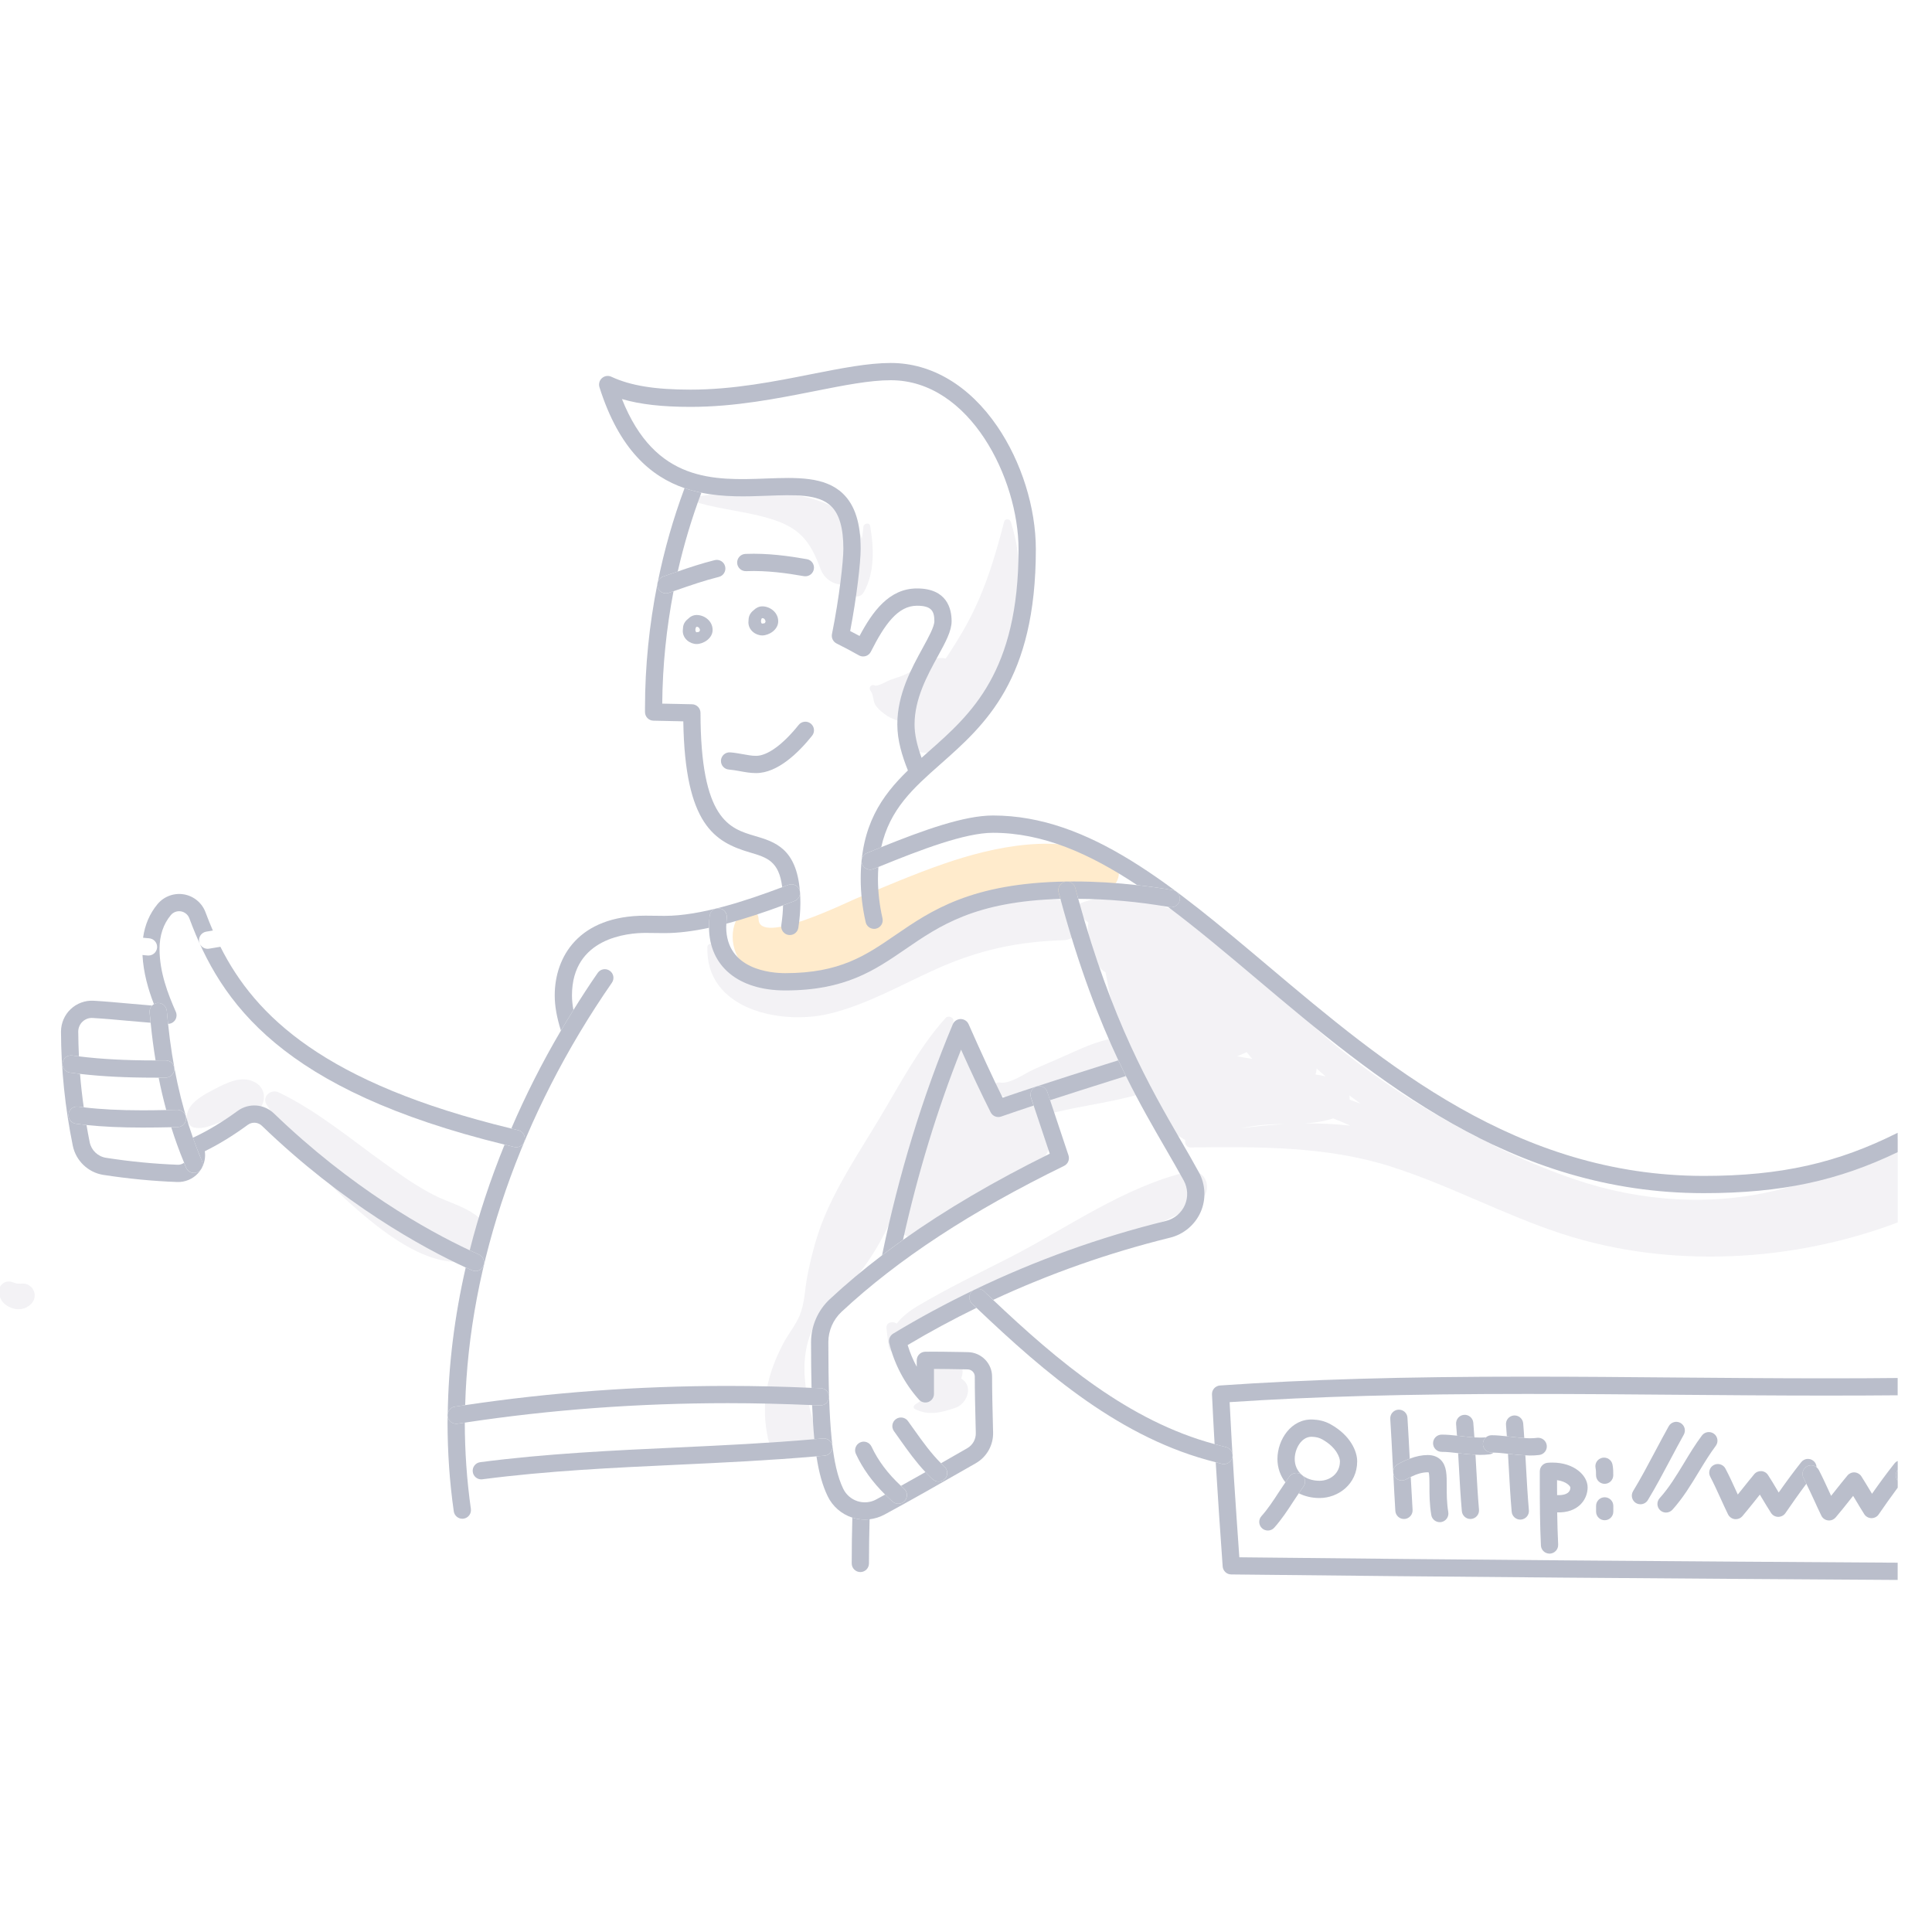 <?xml version="1.0" encoding="UTF-8" standalone="no"?><!DOCTYPE svg PUBLIC "-//W3C//DTD SVG 1.1//EN" "http://www.w3.org/Graphics/SVG/1.1/DTD/svg11.dtd"><svg width="100%" height="100%" viewBox="0 0 40 40" version="1.1" xmlns="http://www.w3.org/2000/svg" xmlns:xlink="http://www.w3.org/1999/xlink" xml:space="preserve" xmlns:serif="http://www.serif.com/" style="fill-rule:evenodd;clip-rule:evenodd;stroke-linejoin:round;stroke-miterlimit:2;"><g id="Web-Hero-Man" serif:id="Web Hero Man" opacity="0.4"><path d="M21.742,18.616c0.389,-0.068 0.788,-0.082 1.168,-0.192c0.288,-0.083 0.354,-0.496 0.085,-0.648c-1.001,-0.563 -2.436,-0.246 -3.458,0.109c-0.614,0.212 -1.212,0.471 -1.812,0.718c-0.214,0.088 -2.008,0.976 -2.019,0.429c-0.005,-0.219 -0.277,-0.274 -0.393,-0.106c-0.266,0.381 -0.15,0.941 0.239,1.196c0.673,0.44 1.613,0.023 2.279,-0.222c0.023,-0.009 0.046,-0.017 0.069,-0.026c0.274,-0.13 0.532,-0.263 0.756,-0.373c0.943,-0.46 2.012,-0.955 3.086,-0.885" style="fill:#ffcc80;fill-rule:nonzero;"/><path d="M16.862,29.52c-0.265,-0.893 -0.395,-1.837 0.366,-2.547c0.535,-0.497 0.922,-1.048 1.218,-1.715c0.054,-0.12 0.108,-0.244 0.161,-0.369c0.007,0.033 0.02,0.062 0.034,0.089c-0.02,0.066 -0.04,0.132 -0.057,0.199c-0.105,0.396 0.468,0.657 0.672,0.284c0.028,-0.052 0.055,-0.105 0.082,-0.159c0.102,-0.018 0.201,-0.071 0.269,-0.168c0.025,-0.034 0.049,-0.069 0.073,-0.103c0.173,0.081 0.387,0.076 0.521,-0.081c0.083,-0.097 0.165,-0.196 0.247,-0.295c0.162,0.072 0.355,0.059 0.488,-0.103c0.037,-0.045 0.071,-0.09 0.105,-0.136c0.15,-0.002 0.305,-0.068 0.405,-0.198c0.299,-0.389 0.593,-0.909 0.1,-1.278c-0.171,-0.128 -0.347,-0.156 -0.556,-0.173c-0.27,-0.022 -0.467,-0.079 -0.674,-0.19c0,-0.08 -0.014,-0.157 -0.05,-0.229c-0.007,-0.093 -0.064,-0.171 -0.139,-0.221c0.012,-0.142 0.021,-0.283 0.027,-0.418c0.011,-0.239 -0.338,-0.272 -0.405,-0.055c-0.063,0.204 -0.121,0.409 -0.178,0.615c-0.002,0.004 -0.005,0.007 -0.007,0.011c-0.025,0.048 -0.048,0.096 -0.072,0.144c0.114,-0.431 0.201,-0.862 0.248,-1.283c0.009,-0.081 -0.109,-0.124 -0.161,-0.066c-0.546,0.604 -0.942,1.363 -1.358,2.059c-0.423,0.71 -0.93,1.453 -1.22,2.23c-0.122,0.325 -0.224,0.728 -0.288,1.069c-0.051,0.266 -0.052,0.548 -0.158,0.805c-0.077,0.188 -0.24,0.39 -0.336,0.573c-0.339,0.648 -0.474,1.247 -0.318,1.974c0.135,0.624 1.146,0.355 0.961,-0.265" style="fill:#e0dfe6;fill-rule:nonzero;"/><path d="M18.94,29.171c0.286,0.148 0.552,0.072 0.839,-0.023c0.222,-0.073 0.378,-0.412 0.155,-0.584c-0.012,-0.009 -0.023,-0.018 -0.035,-0.027c0.087,-0.193 -0.017,-0.429 -0.226,-0.488c-0.265,-0.075 -0.508,0.103 -0.558,0.365c-0.033,0.176 0.035,0.315 0.134,0.439c-0.095,0.092 -0.229,0.178 -0.309,0.233c-0.028,0.02 -0.035,0.067 0,0.085" style="fill:#e0dfe6;fill-rule:nonzero;"/><path d="M19.013,27.032c-0.185,0.11 -0.338,0.226 -0.446,0.372c-0.085,-0.058 -0.227,-0.03 -0.213,0.098c0.014,0.121 0.028,0.242 0.041,0.362c0.021,0.183 0.312,0.265 0.353,0.048c0.102,-0.535 0.963,-0.778 1.391,-0.991c0.528,-0.263 1.053,-0.536 1.59,-0.781c0.995,-0.455 2.222,-0.624 3.113,-1.28c0.29,-0.213 0.129,-0.687 -0.252,-0.599c-1.331,0.312 -2.523,1.185 -3.728,1.796c-0.619,0.314 -1.252,0.62 -1.849,0.975" style="fill:#e0dfe6;fill-rule:nonzero;"/><path d="M27.944,22.768c0,-0.03 -0.002,-0.059 -0.007,-0.089c0.077,0.058 0.154,0.115 0.23,0.17c-0.074,-0.028 -0.148,-0.055 -0.223,-0.081m-0.936,0.491c0.202,-0.012 0.401,-0.04 0.593,-0.104c0.119,0.046 0.237,0.096 0.354,0.15c-0.318,-0.035 -0.633,-0.049 -0.947,-0.046m0.25,-1.138c0.061,0.056 0.123,0.11 0.187,0.164c-0.069,-0.017 -0.138,-0.029 -0.208,-0.038c0.012,-0.04 0.02,-0.082 0.021,-0.126m-1.567,1.239c0.118,-0.024 0.237,-0.045 0.356,-0.059c0.189,-0.023 0.381,-0.026 0.572,-0.029c-0.31,0.016 -0.619,0.047 -0.928,0.088m0.121,-1.576c0.037,0.047 0.075,0.093 0.113,0.138c-0.104,-0.015 -0.208,-0.032 -0.309,-0.053c0.068,-0.031 0.135,-0.059 0.196,-0.085m-2.989,0.425c0.114,-0.044 0.225,-0.091 0.333,-0.145c0.113,-0.057 0.154,-0.155 0.147,-0.253c0.014,0.043 0.027,0.086 0.042,0.128c0.015,0.042 0.03,0.084 0.045,0.126c-0.191,0.034 -0.38,0.083 -0.567,0.144m9.779,2.208c-0.566,-0.193 -1.126,-0.431 -1.673,-0.698c-0.047,-0.093 -0.139,-0.163 -0.279,-0.165c-0.018,-0 -0.036,-0.002 -0.053,-0.003c-0.458,-0.236 -0.905,-0.49 -1.334,-0.757c-0.558,-0.346 -1.096,-0.733 -1.606,-1.145c-0.325,-0.262 -0.635,-0.582 -0.975,-0.843c-0.345,-0.411 -0.77,-0.774 -1.243,-1.057c-0.131,-0.162 -0.268,-0.317 -0.42,-0.455c-0.618,-0.562 -1.916,-0.938 -2.696,-0.571c-0.012,0.005 -0.019,0.014 -0.026,0.022c-0.044,-0.037 -0.1,-0.067 -0.171,-0.081c-0.128,-0.026 -0.257,-0.04 -0.385,-0.048c-1.073,-0.07 -2.142,0.425 -3.085,0.885c-0.225,0.11 -0.482,0.243 -0.757,0.373c-1.114,0.53 -2.513,1.015 -3.144,-0.303c-0.027,-0.055 -0.107,-0.024 -0.109,0.03c-0.047,1.312 1.54,1.629 2.537,1.384c0.772,-0.189 1.476,-0.597 2.196,-0.92c0.883,-0.396 1.676,-0.569 2.638,-0.599c0.257,-0.008 0.41,-0.246 0.401,-0.463c0.038,0.037 0.077,0.069 0.117,0.1c-0.019,0.108 -0.006,0.213 0.018,0.333c0.014,0.069 0.032,0.136 0.053,0.203c0.011,0.033 0.022,0.066 0.035,0.099c0.007,0.017 0.041,0.104 0.038,0.084c0.018,0.135 0.099,0.253 0.209,0.306c0.094,0.52 0.209,1.039 0.367,1.539c-0.064,-0.105 -0.186,-0.179 -0.327,-0.145c-0.362,0.087 -0.705,0.262 -1.045,0.41c-0.159,0.069 -0.319,0.136 -0.477,0.207c-0.185,0.082 -0.497,0.312 -0.705,0.274c-0.1,-0.017 -0.175,0.094 -0.101,0.173c0.263,0.281 0.674,0.09 0.993,-0.003c0.308,-0.09 0.628,-0.17 0.94,-0.271c-0.28,0.105 -0.554,0.227 -0.823,0.344c-0.216,0.094 -0.058,0.421 0.156,0.369c0.587,-0.141 1.197,-0.212 1.775,-0.385c0.133,0.237 0.302,0.432 0.537,0.52c-0.023,0.121 0.019,0.254 0.139,0.314c0.079,0.04 0.15,0.087 0.224,0.131c-0.019,0.065 0.021,0.152 0.104,0.152c1.393,-0.015 2.799,-0.032 4.141,0.392c1.219,0.386 2.349,1.005 3.565,1.4c2.215,0.719 4.76,0.585 6.939,-0.24l-0,-1.724c-0.782,0.414 -1.561,0.817 -2.452,1.044c-1.389,0.353 -2.883,0.25 -4.236,-0.212" style="fill:#e0dfe6;fill-rule:nonzero;"/><path d="M0.08,26.56c-0.06,0.035 -0.11,0.109 -0.104,0.181c0.011,0.142 0.077,0.248 0.207,0.314c0.134,0.069 0.286,0.073 0.413,-0.016c0.103,-0.073 0.154,-0.193 0.103,-0.314c-0.047,-0.111 -0.16,-0.166 -0.276,-0.148c-0.007,-0.002 -0.031,-0.002 -0.035,-0.001c-0.009,-0 -0.028,-0.002 -0.044,-0.001c-0.019,-0.01 -0.046,-0.016 -0.062,-0.021c-0.005,-0.002 -0.011,-0.004 -0.015,-0.006c0.004,0.002 0.011,0.006 0.024,0.012c-0.069,-0.034 -0.143,-0.04 -0.211,-0" style="fill:#e0dfe6;fill-rule:nonzero;"/><path d="M4.028,23.347c0.229,0.041 0.424,-0.089 0.641,-0.148c0.236,-0.065 0.525,-0.03 0.696,-0.227c0.149,-0.17 0.136,-0.435 -0.072,-0.557c-0.279,-0.164 -0.598,0.003 -0.859,0.138c-0.212,0.11 -0.512,0.265 -0.563,0.518c-0.023,0.11 0.031,0.253 0.157,0.276" style="fill:#e0dfe6;fill-rule:nonzero;"/><path d="M7.411,25.057c0.6,0.517 1.51,1.222 2.339,1.043c0.368,-0.079 0.488,-0.589 0.222,-0.84c-0.298,-0.281 -0.653,-0.343 -1.011,-0.529c-0.366,-0.19 -0.705,-0.434 -1.04,-0.675c-0.711,-0.512 -1.356,-1.055 -2.151,-1.44c-0.156,-0.075 -0.354,0.085 -0.251,0.252c0.504,0.823 1.161,1.558 1.892,2.189" style="fill:#e0dfe6;fill-rule:nonzero;"/><path d="M18.025,14.304c0.064,0.083 0.044,0.191 0.093,0.281c0.04,0.073 0.116,0.136 0.181,0.187c0.109,0.086 0.239,0.141 0.375,0.169c-0.002,0.004 -0.004,0.008 -0.005,0.012c-0.114,0.362 0.257,0.718 0.613,0.613c0.824,-0.242 1.365,-1.34 1.607,-2.107c0.262,-0.832 0.311,-1.82 0.038,-2.656c-0.021,-0.065 -0.12,-0.071 -0.138,0c-0.205,0.799 -0.431,1.535 -0.849,2.256c-0.113,0.194 -0.232,0.387 -0.359,0.574c-0.067,-0.014 -0.138,-0.014 -0.21,0.003c-0.241,0.058 -0.396,0.221 -0.615,0.322c-0.103,0.048 -0.212,0.077 -0.319,0.117c-0.079,0.029 -0.264,0.144 -0.325,0.116c-0.077,-0.034 -0.138,0.048 -0.087,0.113" style="fill:#e0dfe6;fill-rule:nonzero;"/><path d="M14.466,10.413c0.479,0.136 0.98,0.178 1.458,0.319c0.626,0.185 0.848,0.462 1.062,1.042c0.101,0.272 0.366,0.372 0.587,0.315c-0.004,0.014 -0.009,0.027 -0.012,0.041c-0.052,0.19 0.22,0.309 0.32,0.135c0.233,-0.408 0.213,-0.925 0.135,-1.374c-0.014,-0.084 -0.136,-0.057 -0.141,0.019c-0.005,0.082 -0.017,0.161 -0.031,0.239c-0.4,-1.139 -2.45,-1.015 -3.378,-0.874c-0.073,0.011 -0.063,0.121 0,0.138" style="fill:#e0dfe6;fill-rule:nonzero;"/><path d="M16.325,19.357c0.009,0.001 0.019,0.002 0.028,0.002c0.086,0 0.162,-0.063 0.176,-0.151c0.028,-0.183 0.042,-0.355 0.042,-0.511c0,-0.074 -0.002,-0.144 -0.007,-0.21c0,0.072 -0.043,0.14 -0.114,0.167c-0.077,0.03 -0.157,0.06 -0.238,0.09c-0.002,0.126 -0.014,0.262 -0.036,0.409c-0.015,0.098 0.052,0.189 0.149,0.204" style="fill:#525d7d;fill-rule:nonzero;"/><path d="M13.729,11.937l0.144,-0.05c0.053,-0.018 0.106,-0.037 0.159,-0.055c0.127,-0.557 0.29,-1.103 0.489,-1.631c-0.117,-0.024 -0.233,-0.055 -0.348,-0.094c-0.234,0.627 -0.42,1.278 -0.554,1.942c0.017,-0.051 0.056,-0.093 0.11,-0.112" style="fill:#525d7d;fill-rule:nonzero;"/><path d="M16.553,18.423c0.003,0.01 0.006,0.02 0.008,0.03c-0.069,-0.889 -0.523,-1.025 -0.927,-1.144c-0.529,-0.156 -1.128,-0.333 -1.131,-2.549c-0,-0.098 -0.078,-0.177 -0.175,-0.179l-0.274,-0.006c-0.114,-0.002 -0.228,-0.005 -0.343,-0.007c0.006,-0.777 0.086,-1.56 0.234,-2.328l-0.099,0.035c-0.02,0.006 -0.039,0.01 -0.058,0.01c-0.075,-0 -0.144,-0.047 -0.169,-0.121c-0.008,-0.022 -0.011,-0.045 -0.01,-0.067c-0.168,0.844 -0.255,1.706 -0.255,2.56l-0,0.086c0,0.097 0.078,0.176 0.174,0.178c0.173,0.004 0.346,0.008 0.519,0.011l0.1,0.003c0.034,2.141 0.648,2.499 1.386,2.716c0.348,0.103 0.596,0.178 0.662,0.717c0.043,-0.016 0.085,-0.032 0.127,-0.048c0.092,-0.035 0.195,0.011 0.231,0.103" style="fill:#525d7d;fill-rule:nonzero;"/><path d="M12.877,8.262c0.379,0.111 0.835,0.162 1.421,0.162c0.922,0 1.796,-0.173 2.568,-0.326c0.611,-0.121 1.139,-0.226 1.577,-0.226c1.639,0 2.645,2.039 2.645,3.501c0,2.542 -0.985,3.412 -1.854,4.18c-0.051,0.046 -0.103,0.091 -0.154,0.137c-0.101,-0.28 -0.145,-0.491 -0.145,-0.693c0,-0.532 0.267,-1.018 0.481,-1.409c0.16,-0.292 0.286,-0.522 0.286,-0.728c0,-0.253 -0.093,-0.677 -0.717,-0.677c-0.578,0 -0.922,0.482 -1.189,0.984c-0.063,-0.034 -0.127,-0.068 -0.194,-0.102c0.135,-0.705 0.217,-1.418 0.217,-1.702c-0,-0.532 -0.12,-0.905 -0.366,-1.142c-0.372,-0.359 -0.962,-0.337 -1.587,-0.314c-1.082,0.04 -2.299,0.086 -2.989,-1.645m3.003,2.002c0.57,-0.021 1.062,-0.04 1.326,0.214c0.172,0.166 0.255,0.456 0.255,0.885c0,0.249 -0.082,1 -0.236,1.765c-0.016,0.079 0.024,0.159 0.096,0.195c0.167,0.083 0.318,0.163 0.461,0.245c0.042,0.024 0.093,0.03 0.14,0.016c0.047,-0.014 0.086,-0.047 0.108,-0.091c0.288,-0.571 0.561,-0.952 0.955,-0.952c0.302,-0 0.36,0.112 0.36,0.319c-0,0.114 -0.118,0.329 -0.242,0.556c-0.234,0.427 -0.525,0.958 -0.525,1.581c0,0.335 0.1,0.655 0.219,0.954c-0.543,0.527 -0.977,1.138 -0.977,2.245c-0,0.294 0.034,0.596 0.103,0.896c0.018,0.083 0.092,0.139 0.174,0.139c0.013,0 0.026,-0.001 0.039,-0.004c0.097,-0.022 0.157,-0.118 0.135,-0.214c-0.062,-0.274 -0.094,-0.549 -0.094,-0.817c0,-0.086 0.004,-0.167 0.009,-0.246c-0.034,0.013 -0.068,0.027 -0.101,0.041c-0.091,0.038 -0.196,-0.006 -0.233,-0.097c-0.038,-0.092 0.006,-0.196 0.097,-0.233c0.099,-0.041 0.198,-0.081 0.296,-0.121c0.175,-0.789 0.669,-1.227 1.226,-1.719c0.925,-0.818 1.975,-1.745 1.975,-4.448c-0,-0.864 -0.299,-1.815 -0.799,-2.546c-0.578,-0.846 -1.361,-1.312 -2.204,-1.312c-0.473,-0 -1.017,0.108 -1.647,0.232c-0.755,0.15 -1.612,0.32 -2.498,0.32c-0.737,-0 -1.243,-0.082 -1.641,-0.267c-0.064,-0.03 -0.14,-0.019 -0.193,0.028c-0.054,0.047 -0.074,0.12 -0.053,0.188c0.406,1.287 1.062,1.85 1.762,2.091c0.115,0.039 0.231,0.07 0.348,0.094c0.469,0.096 0.942,0.079 1.359,0.063" style="fill:#525d7d;fill-rule:nonzero;"/><path d="M16.786,14.981c-0.077,-0.062 -0.19,-0.049 -0.251,0.028c-0.325,0.406 -0.647,0.64 -0.882,0.64c-0.086,-0 -0.179,-0.017 -0.277,-0.035c-0.084,-0.015 -0.171,-0.031 -0.259,-0.037c-0.098,-0.007 -0.184,0.068 -0.19,0.166c-0.007,0.099 0.068,0.184 0.166,0.19c0.068,0.005 0.142,0.018 0.219,0.032c0.109,0.02 0.222,0.041 0.341,0.041c0.448,-0 0.878,-0.421 1.161,-0.774c0.061,-0.077 0.049,-0.189 -0.028,-0.251" style="fill:#525d7d;fill-rule:nonzero;"/><path d="M13.787,12.285c0.02,-0 0.039,-0.004 0.059,-0.01l0.099,-0.035l0.045,-0.015c0.304,-0.106 0.592,-0.206 0.894,-0.281c0.095,-0.024 0.153,-0.121 0.129,-0.217c-0.023,-0.096 -0.12,-0.154 -0.216,-0.13c-0.261,0.065 -0.516,0.149 -0.765,0.235c-0.053,0.018 -0.106,0.037 -0.159,0.055l-0.144,0.05c-0.054,0.019 -0.093,0.061 -0.11,0.112c-0.006,0.015 -0.009,0.032 -0.01,0.048c-0.001,0.022 0.002,0.045 0.009,0.067c0.026,0.074 0.095,0.121 0.169,0.121" style="fill:#525d7d;fill-rule:nonzero;"/><path d="M16.705,11.577c-0.364,-0.064 -0.809,-0.128 -1.272,-0.109c-0.099,0.004 -0.175,0.088 -0.171,0.186c0.004,0.099 0.087,0.175 0.186,0.171c0.431,-0.017 0.85,0.043 1.196,0.104c0.01,0.001 0.02,0.002 0.031,0.002c0.085,0 0.16,-0.061 0.175,-0.148c0.017,-0.097 -0.048,-0.19 -0.145,-0.206" style="fill:#525d7d;fill-rule:nonzero;"/><path d="M14.49,13.055l-0.076,-0.075c0.001,-0.001 0.002,-0.002 0.003,-0.003c0.002,0 0.004,-0 0.007,-0c0.051,-0 0.065,0.047 0.069,0.07c-0.001,0.003 -0.002,0.006 -0.003,0.008m-0.011,0.022c-0.013,0.007 -0.034,0.013 -0.061,0.013l-0.001,-0c-0.006,-0.004 -0.02,-0.023 -0.02,-0.048c-0,-0.029 0.01,-0.05 0.017,-0.061l0.075,0.075c-0.003,0.009 -0.006,0.016 -0.01,0.021m-0.054,-0.344c-0.066,-0 -0.126,0.026 -0.179,0.079c0,0 -0.001,0 -0.001,0.001c-0.028,0.023 -0.104,0.084 -0.105,0.2c-0.002,0.017 -0.004,0.033 -0.004,0.049c0,0.163 0.149,0.272 0.288,0.272c0.135,0 0.33,-0.114 0.33,-0.292c-0,-0.185 -0.17,-0.309 -0.329,-0.309" style="fill:#525d7d;fill-rule:nonzero;"/><path d="M15.775,12.911c-0.006,-0.003 -0.02,-0.022 -0.02,-0.048c-0,-0.029 0.01,-0.05 0.017,-0.061l0.075,0.076c-0.003,0.008 -0.006,0.015 -0.01,0.021c-0.013,0.006 -0.034,0.012 -0.061,0.012l-0.001,0Zm-0,-0.112c0.002,-0 0.004,-0.001 0.007,-0.001c0.051,0 0.065,0.048 0.069,0.07c-0.001,0.003 -0.002,0.006 -0.003,0.009l-0.076,-0.075c0.001,-0.001 0.002,-0.002 0.003,-0.003m0.337,0.064c-0,-0.185 -0.17,-0.309 -0.329,-0.309c-0.065,0 -0.126,0.027 -0.179,0.079c0,0.001 -0.001,0.001 -0.001,0.001c-0.028,0.023 -0.104,0.085 -0.105,0.202c-0.002,0.016 -0.003,0.032 -0.003,0.048c-0,0.162 0.148,0.272 0.287,0.272c0.135,-0 0.33,-0.114 0.33,-0.293" style="fill:#525d7d;fill-rule:nonzero;"/><path d="M11.842,20.61c0,-1.201 1.165,-1.295 1.521,-1.295c0.065,0 0.13,0.001 0.195,0.002c0.067,0.001 0.135,0.002 0.203,0.002c0.289,0 0.601,-0.042 0.919,-0.11c-0,-0.006 -0.001,-0.013 -0.001,-0.02c-0,-0.073 0.004,-0.15 0.014,-0.227c0.011,-0.098 0.101,-0.168 0.198,-0.156c0.098,0.011 0.168,0.1 0.156,0.198c-0.005,0.041 -0.005,0.08 -0.007,0.119c0.403,-0.106 0.805,-0.243 1.172,-0.379c0.081,-0.03 0.161,-0.061 0.238,-0.09c0.071,-0.027 0.115,-0.095 0.115,-0.167c-0,-0.011 -0.001,-0.022 -0.004,-0.034c-0.002,-0.01 -0.004,-0.02 -0.008,-0.03c-0.035,-0.092 -0.139,-0.138 -0.231,-0.103c-0.041,0.016 -0.084,0.032 -0.126,0.048c-0.759,0.286 -1.691,0.594 -2.435,0.594c-0.067,-0 -0.133,-0.001 -0.198,-0.002c-0.067,-0.001 -0.134,-0.002 -0.2,-0.002c-1.384,-0 -1.878,0.853 -1.878,1.652c0,0.221 0.043,0.455 0.128,0.728c0.084,-0.143 0.171,-0.285 0.259,-0.426c-0.019,-0.106 -0.03,-0.206 -0.03,-0.302" style="fill:#525d7d;fill-rule:nonzero;"/><path d="M26.259,20.003c-1.985,-1.673 -3.699,-3.119 -5.701,-3.119c-0.595,0 -1.425,0.298 -2.314,0.656c-0.098,0.04 -0.196,0.08 -0.295,0.121c-0.091,0.037 -0.135,0.141 -0.098,0.233c0.038,0.091 0.142,0.135 0.233,0.097c0.034,-0.014 0.068,-0.028 0.102,-0.041c0.893,-0.365 1.798,-0.708 2.372,-0.708c1.031,-0 2.001,0.428 2.987,1.084c0.246,0.027 0.492,0.06 0.736,0.103c0.097,0.017 0.162,0.11 0.144,0.207c-0.017,0.097 -0.109,0.162 -0.207,0.145c-0.013,-0.002 -0.026,-0.004 -0.038,-0.006c0.598,0.448 1.209,0.962 1.848,1.501c2.461,2.075 5.25,4.427 9.248,4.427c1.612,-0 2.793,-0.262 4.013,-0.849l0,-0.401c-1.233,0.619 -2.403,0.893 -4.013,0.893c-3.867,-0 -6.603,-2.307 -9.017,-4.343" style="fill:#525d7d;fill-rule:nonzero;"/><path d="M9.418,29.123c0.07,-0.011 0.142,-0.02 0.213,-0.031c0.08,-2.932 1.15,-6.023 3.038,-8.746c0.056,-0.081 0.036,-0.192 -0.045,-0.248c-0.082,-0.057 -0.193,-0.037 -0.249,0.045c-0.176,0.253 -0.342,0.51 -0.503,0.769c-0.088,0.141 -0.175,0.283 -0.259,0.426c-0.389,0.661 -0.731,1.339 -1.027,2.027c0.048,0.011 0.093,0.023 0.142,0.034c0.096,0.023 0.155,0.119 0.132,0.215c-0.022,0.096 -0.118,0.156 -0.214,0.133c-0.068,-0.016 -0.133,-0.033 -0.199,-0.049c-0.294,0.723 -0.537,1.454 -0.722,2.188c0.067,0.032 0.132,0.062 0.191,0.088c0.09,0.041 0.131,0.146 0.09,0.236c-0.029,0.067 -0.094,0.106 -0.163,0.106c-0.024,0 -0.049,-0.005 -0.072,-0.016c-0.041,-0.018 -0.085,-0.038 -0.129,-0.058c-0.233,1.016 -0.359,2.032 -0.372,3.03c0.011,-0.074 0.069,-0.136 0.148,-0.149" style="fill:#525d7d;fill-rule:nonzero;"/><path d="M9.445,29.478c-0.086,0 -0.162,-0.063 -0.176,-0.151c-0,-0.001 -0,-0.003 -0,-0.005c-0.001,0.042 -0.003,0.084 -0.003,0.126c-0,0.62 0.043,1.24 0.129,1.843c0.013,0.089 0.09,0.153 0.177,0.153c0.009,-0 0.017,-0.001 0.026,-0.002c0.097,-0.014 0.165,-0.104 0.151,-0.202c-0.083,-0.584 -0.125,-1.185 -0.126,-1.786c-0.05,0.008 -0.1,0.014 -0.15,0.022c-0.009,0.002 -0.019,0.002 -0.028,0.002" style="fill:#525d7d;fill-rule:nonzero;"/><path d="M16.257,20.506c1.243,-0 1.848,-0.415 2.488,-0.854c0.711,-0.488 1.445,-0.991 3.209,-1.041c-0.012,-0.045 -0.024,-0.09 -0.037,-0.136c-0.025,-0.095 0.032,-0.193 0.127,-0.218c0.012,-0.003 0.024,-0.005 0.036,-0.006c-1.968,0.03 -2.801,0.601 -3.538,1.106c-0.618,0.425 -1.153,0.791 -2.285,0.791c-0.286,0 -1.222,-0.069 -1.222,-0.959c0,-0.021 0.003,-0.044 0.004,-0.065c0.002,-0.04 0.003,-0.079 0.007,-0.12c0.012,-0.098 -0.058,-0.187 -0.156,-0.198c-0.097,-0.012 -0.187,0.058 -0.198,0.156c-0.01,0.077 -0.014,0.154 -0.014,0.227c-0,0.007 0.001,0.014 0.001,0.021c0.01,0.799 0.612,1.296 1.578,1.296" style="fill:#525d7d;fill-rule:nonzero;"/><path d="M22.082,18.251c0.083,-0.004 0.159,0.05 0.181,0.133c0.021,0.076 0.041,0.151 0.061,0.225c0.62,0.004 1.243,0.06 1.857,0.166c0.012,0.002 0.025,0.004 0.038,0.006c0.098,0.017 0.19,-0.048 0.207,-0.145c0.018,-0.097 -0.047,-0.19 -0.144,-0.207c-0.244,-0.043 -0.49,-0.076 -0.736,-0.103c-0.433,-0.049 -0.869,-0.076 -1.302,-0.076c-0.055,-0 -0.109,0 -0.162,0.001" style="fill:#525d7d;fill-rule:nonzero;"/><path d="M4.087,24.269c-0.023,0.01 -0.047,0.015 -0.071,0.015c-0.069,-0 -0.135,-0.04 -0.164,-0.108c-0.014,-0.034 -0.027,-0.069 -0.041,-0.103c-0.037,0.028 -0.083,0.044 -0.13,0.042c-0.486,-0.018 -0.986,-0.066 -1.486,-0.144c-0.168,-0.026 -0.304,-0.155 -0.338,-0.322c-0.024,-0.119 -0.046,-0.238 -0.066,-0.357c-0.075,-0.008 -0.148,-0.017 -0.219,-0.026c-0.098,-0.014 -0.166,-0.104 -0.153,-0.201c0.013,-0.098 0.103,-0.167 0.201,-0.153c0.038,0.005 0.076,0.009 0.114,0.014c-0.033,-0.231 -0.059,-0.462 -0.077,-0.692c-0.071,-0.009 -0.141,-0.018 -0.21,-0.027c-0.098,-0.014 -0.166,-0.104 -0.152,-0.202c0.013,-0.098 0.103,-0.166 0.201,-0.152c0.046,0.006 0.092,0.012 0.138,0.018c-0.008,-0.172 -0.013,-0.343 -0.014,-0.513c0,-0.077 0.032,-0.152 0.088,-0.205c0.057,-0.054 0.131,-0.082 0.21,-0.077c0.244,0.014 0.493,0.037 0.734,0.059c0.153,0.014 0.309,0.028 0.466,0.04c-0.007,-0.072 -0.015,-0.143 -0.021,-0.216c-0.005,-0.054 0.016,-0.104 0.051,-0.14c-0.155,-0.012 -0.311,-0.026 -0.463,-0.04c-0.244,-0.022 -0.496,-0.045 -0.746,-0.06c-0.177,-0.01 -0.349,0.054 -0.476,0.174c-0.128,0.121 -0.2,0.291 -0.2,0.466c0.002,0.781 0.084,1.576 0.244,2.361c0.064,0.313 0.318,0.556 0.634,0.605c0.513,0.079 1.027,0.129 1.527,0.147c0.164,0.006 0.324,-0.061 0.434,-0.183c0.024,-0.026 0.044,-0.054 0.062,-0.084c-0.019,0.028 -0.044,0.05 -0.077,0.064" style="fill:#525d7d;fill-rule:nonzero;"/><path d="M3.454,20.93c0.007,0.09 0.017,0.179 0.026,0.268c0.057,-0 0.111,-0.029 0.144,-0.076c0.035,-0.052 0.041,-0.117 0.016,-0.174c-0.166,-0.375 -0.337,-0.822 -0.337,-1.301c0,-0.28 0.079,-0.515 0.234,-0.701c0.051,-0.061 0.131,-0.091 0.211,-0.077c0.078,0.014 0.144,0.069 0.172,0.143c0.655,1.768 1.905,3.555 6.527,4.686c0.066,0.016 0.131,0.033 0.199,0.049c0.096,0.023 0.192,-0.037 0.215,-0.133c0.022,-0.096 -0.037,-0.192 -0.133,-0.215c-0.048,-0.011 -0.094,-0.023 -0.142,-0.034c-3.866,-0.937 -5.301,-2.325 -6.023,-3.763c-0.08,0.013 -0.158,0.026 -0.233,0.039c-0.01,0.002 -0.021,0.003 -0.031,0.003c-0.085,0 -0.16,-0.061 -0.176,-0.148c-0.017,-0.097 0.049,-0.19 0.146,-0.207c0.044,-0.007 0.091,-0.015 0.138,-0.023c-0.055,-0.126 -0.105,-0.252 -0.152,-0.378c-0.072,-0.194 -0.243,-0.336 -0.447,-0.371c-0.204,-0.035 -0.413,0.042 -0.545,0.2c-0.164,0.196 -0.264,0.431 -0.301,0.698c0.041,0.004 0.081,0.009 0.122,0.011c0.098,0.006 0.174,0.09 0.169,0.188c-0.006,0.096 -0.085,0.169 -0.179,0.169c-0.003,0 -0.006,0 -0.01,0c-0.038,-0.002 -0.076,-0.007 -0.114,-0.011c0.019,0.369 0.118,0.711 0.237,1.018c0.022,-0.013 0.047,-0.022 0.074,-0.024c0.098,-0.007 0.185,0.065 0.193,0.164" style="fill:#525d7d;fill-rule:nonzero;"/><path d="M9.843,26.316c0.068,-0 0.133,-0.039 0.163,-0.106c0.04,-0.09 -0,-0.196 -0.09,-0.236c-0.06,-0.027 -0.124,-0.056 -0.192,-0.088c-0.891,-0.418 -2.45,-1.288 -4.054,-2.835c-0.205,-0.197 -0.52,-0.219 -0.75,-0.051c-0.322,0.235 -0.625,0.416 -0.926,0.556c0.059,0.163 0.12,0.323 0.186,0.478c0.024,0.055 0.018,0.116 -0.011,0.163c0.064,-0.107 0.09,-0.234 0.072,-0.36l-0.001,-0.002c0.291,-0.143 0.584,-0.322 0.891,-0.547c0.089,-0.065 0.212,-0.056 0.291,0.02c1.682,1.622 3.319,2.518 4.219,2.934c0.044,0.02 0.089,0.04 0.129,0.058c0.024,0.011 0.049,0.016 0.073,0.016" style="fill:#525d7d;fill-rule:nonzero;"/><path d="M4.181,24.034c-0.067,-0.154 -0.128,-0.315 -0.186,-0.478c-0.254,-0.712 -0.427,-1.502 -0.515,-2.358c-0.009,-0.089 -0.019,-0.178 -0.026,-0.268c-0.008,-0.099 -0.095,-0.172 -0.193,-0.164c-0.027,0.002 -0.052,0.011 -0.074,0.024c-0.014,0.008 -0.027,0.018 -0.038,0.029c-0.035,0.036 -0.056,0.086 -0.051,0.14c0.006,0.073 0.014,0.144 0.021,0.216c0.026,0.266 0.06,0.526 0.102,0.78c0.069,-0 0.139,-0.001 0.208,-0.001c0.101,-0 0.18,0.078 0.18,0.177c0.001,0.099 -0.078,0.179 -0.177,0.18c-0.049,0.001 -0.098,0.001 -0.147,0.001c0.045,0.229 0.098,0.452 0.157,0.67c0.076,-0.001 0.152,-0.002 0.229,-0.004c0.093,-0.002 0.18,0.076 0.182,0.175c0.002,0.098 -0.076,0.18 -0.175,0.182c-0.044,0.001 -0.088,0.002 -0.133,0.003c0.08,0.253 0.168,0.499 0.267,0.735c0.014,0.034 0.027,0.069 0.041,0.103c0.029,0.067 0.095,0.108 0.164,0.108c0.024,-0 0.048,-0.005 0.071,-0.015c0.032,-0.014 0.058,-0.036 0.077,-0.064c0.001,-0.002 0.003,-0.005 0.005,-0.008c0.029,-0.047 0.035,-0.108 0.011,-0.163" style="fill:#525d7d;fill-rule:nonzero;"/><path d="M1.734,22.926c-0.038,-0.005 -0.076,-0.009 -0.114,-0.014c-0.098,-0.014 -0.187,0.055 -0.201,0.153c-0.013,0.097 0.056,0.187 0.153,0.201c0.071,0.009 0.145,0.018 0.219,0.026c0.341,0.036 0.717,0.053 1.167,0.053c0.195,-0 0.391,-0.003 0.587,-0.007c0.044,-0.001 0.088,-0.002 0.133,-0.003c0.098,-0.002 0.177,-0.084 0.174,-0.182c-0.002,-0.099 -0.089,-0.177 -0.182,-0.175c-0.076,0.002 -0.153,0.003 -0.229,0.004c-0.161,0.003 -0.322,0.006 -0.483,0.006c-0.479,-0 -0.872,-0.02 -1.224,-0.062" style="fill:#525d7d;fill-rule:nonzero;"/><path d="M1.634,21.871c-0.046,-0.006 -0.092,-0.012 -0.138,-0.018c-0.098,-0.014 -0.188,0.054 -0.201,0.152c-0.014,0.098 0.054,0.188 0.152,0.202c0.069,0.009 0.139,0.018 0.21,0.027c0.457,0.053 0.957,0.078 1.553,0.078c0.024,0 0.049,-0 0.074,-0c0.049,-0 0.098,-0 0.147,-0.001c0.099,-0.001 0.178,-0.081 0.177,-0.18c-0,-0.099 -0.079,-0.177 -0.18,-0.177c-0.069,0 -0.139,0.001 -0.209,0.001l-0.009,-0c-0.61,-0 -1.115,-0.027 -1.576,-0.084" style="fill:#525d7d;fill-rule:nonzero;"/><path d="M23.31,22.278c-0.052,-0.105 -0.104,-0.214 -0.157,-0.325l-0.284,0.089c-0.462,0.146 -0.935,0.296 -1.407,0.451c0.093,-0.028 0.19,0.022 0.221,0.114l0.057,0.171c0.415,-0.135 0.83,-0.266 1.237,-0.395l0.333,-0.105Z" style="fill:#525d7d;fill-rule:nonzero;"/><path d="M20.054,21.205c-0.029,-0.066 -0.092,-0.105 -0.165,-0.107c-0.072,0.001 -0.136,0.044 -0.163,0.11c-0.626,1.496 -1.118,3.105 -1.464,4.781c0.141,-0.107 0.285,-0.214 0.434,-0.319c0.304,-1.371 0.706,-2.692 1.202,-3.938c0.223,0.497 0.421,0.916 0.612,1.296c0.04,0.081 0.134,0.118 0.218,0.089c0.223,-0.078 0.447,-0.153 0.672,-0.228l-0.056,-0.169c-0.031,-0.092 0.018,-0.191 0.108,-0.224c-0.231,0.076 -0.463,0.153 -0.693,0.232c-0.214,-0.434 -0.44,-0.923 -0.705,-1.523" style="fill:#525d7d;fill-rule:nonzero;"/><path d="M17.647,31.421c-0.009,0.312 -0.013,0.631 -0.013,0.948c0,0.099 0.08,0.179 0.179,0.179c0.098,-0 0.178,-0.08 0.178,-0.179c0,-0.306 0.005,-0.613 0.013,-0.914c-0.033,0.004 -0.067,0.006 -0.1,0.006c-0.087,0 -0.173,-0.014 -0.257,-0.04" style="fill:#525d7d;fill-rule:nonzero;"/><path d="M20.119,26.739c0.013,-0.014 0.029,-0.022 0.045,-0.031c-0.573,0.276 -1.132,0.576 -1.673,0.904c-0.066,0.041 -0.099,0.12 -0.081,0.195c0.105,0.432 0.318,0.837 0.615,1.17c0.049,0.056 0.128,0.075 0.197,0.049c0.069,-0.027 0.115,-0.093 0.115,-0.167l-0,-0.517c0.189,0 0.376,0.004 0.565,0.007l0.134,0.003c0.081,0.002 0.146,0.068 0.146,0.149c0,0.321 0.008,0.646 0.016,0.961l0.005,0.205c0.004,0.131 -0.065,0.253 -0.179,0.318l-0.21,0.12c-0.109,0.063 -0.22,0.126 -0.331,0.19c0.023,0.022 0.045,0.047 0.069,0.069c0.074,0.066 0.08,0.179 0.014,0.252c-0.036,0.039 -0.084,0.059 -0.133,0.059c-0.043,0 -0.085,-0.015 -0.12,-0.045c-0.053,-0.048 -0.103,-0.1 -0.152,-0.152c-0.169,0.095 -0.337,0.19 -0.507,0.285c0.021,0.019 0.041,0.039 0.063,0.058c0.074,0.065 0.081,0.178 0.016,0.252c-0.036,0.04 -0.085,0.06 -0.134,0.06c-0.042,0 -0.085,-0.014 -0.118,-0.044c-0.054,-0.048 -0.105,-0.096 -0.155,-0.146c-0.061,0.034 -0.122,0.068 -0.184,0.101c-0.119,0.065 -0.261,0.078 -0.39,0.036c-0.129,-0.042 -0.237,-0.137 -0.295,-0.259c-0.227,-0.475 -0.307,-1.269 -0.307,-3.034c-0,-0.236 0.099,-0.464 0.272,-0.626c1.17,-1.091 2.678,-2.08 4.609,-3.023c0.08,-0.039 0.119,-0.132 0.091,-0.217l-0.381,-1.143l-0.057,-0.171c-0.031,-0.092 -0.128,-0.142 -0.221,-0.114c-0.001,0 -0.003,0 -0.005,0.001c-0.002,0 -0.003,0.001 -0.005,0.002c-0.09,0.033 -0.139,0.132 -0.108,0.224l0.056,0.169l0.333,0.997c-1.158,0.572 -2.163,1.163 -3.037,1.784c-0.149,0.105 -0.293,0.212 -0.434,0.319c-0.389,0.296 -0.751,0.599 -1.085,0.911c-0.245,0.229 -0.386,0.552 -0.386,0.887c0,0.352 0.003,0.665 0.01,0.947c0.064,0.002 0.128,0.003 0.192,0.007c0.099,0.004 0.175,0.088 0.17,0.187c-0.005,0.098 -0.088,0.175 -0.187,0.169c-0.054,-0.002 -0.109,-0.003 -0.163,-0.006c0.011,0.266 0.026,0.5 0.046,0.706c0.06,-0.006 0.121,-0.009 0.18,-0.015c0.096,-0.009 0.186,0.063 0.195,0.161c0.009,0.099 -0.063,0.186 -0.161,0.195c-0.057,0.005 -0.114,0.009 -0.17,0.014c0.053,0.35 0.128,0.609 0.231,0.823c0.1,0.21 0.285,0.372 0.506,0.444c0.002,0.001 0.005,0.001 0.007,0.002c0.083,0.026 0.17,0.04 0.257,0.04c0.033,-0 0.066,-0.002 0.099,-0.006c0.107,-0.013 0.212,-0.045 0.308,-0.097c0.564,-0.305 1.131,-0.629 1.68,-0.943l0.21,-0.12c0.227,-0.13 0.365,-0.374 0.359,-0.636l-0.005,-0.206c-0.008,-0.313 -0.016,-0.635 -0.016,-0.952c-0,-0.274 -0.223,-0.501 -0.497,-0.506l-0.134,-0.003c-0.252,-0.004 -0.504,-0.009 -0.753,-0.006c-0.098,0.002 -0.176,0.081 -0.176,0.179l-0,0.131c-0.078,-0.142 -0.141,-0.292 -0.188,-0.448c0.462,-0.276 0.938,-0.532 1.425,-0.77c-0.031,-0.029 -0.061,-0.058 -0.092,-0.086c-0.071,-0.069 -0.074,-0.182 -0.006,-0.253" style="fill:#525d7d;fill-rule:nonzero;"/><path d="M22.082,18.251l-0.002,-0c-0.011,0.001 -0.023,0.002 -0.035,0.006c-0.095,0.025 -0.152,0.123 -0.127,0.218c0.012,0.046 0.025,0.091 0.037,0.136c0.385,1.424 0.798,2.487 1.199,3.342c0.052,0.111 0.105,0.22 0.157,0.325c0.288,0.582 0.568,1.065 0.823,1.506c0.132,0.229 0.257,0.445 0.375,0.659c0.085,0.156 0.093,0.345 0.022,0.507c-0.071,0.162 -0.216,0.284 -0.388,0.327c-1.38,0.34 -2.703,0.818 -3.954,1.419c0.061,-0.022 0.132,-0.011 0.183,0.037c0.063,0.06 0.127,0.12 0.19,0.18c1.165,-0.541 2.39,-0.975 3.666,-1.289c0.279,-0.069 0.514,-0.267 0.63,-0.53c0.116,-0.263 0.102,-0.571 -0.036,-0.822c-0.119,-0.219 -0.245,-0.436 -0.379,-0.667c-0.635,-1.097 -1.421,-2.455 -2.119,-4.996c-0.02,-0.074 -0.04,-0.149 -0.061,-0.225c-0.022,-0.083 -0.098,-0.137 -0.181,-0.133" style="fill:#525d7d;fill-rule:nonzero;"/><path d="M18.045,29.952c-0.042,-0.09 -0.147,-0.129 -0.237,-0.088c-0.09,0.042 -0.129,0.148 -0.088,0.237c0.138,0.299 0.342,0.582 0.605,0.842c0.05,0.05 0.101,0.098 0.155,0.146c0.034,0.03 0.076,0.044 0.118,0.044c0.049,0 0.098,-0.02 0.134,-0.06c0.065,-0.074 0.058,-0.187 -0.016,-0.252c-0.022,-0.019 -0.042,-0.039 -0.063,-0.058c-0.27,-0.251 -0.475,-0.524 -0.608,-0.811" style="fill:#525d7d;fill-rule:nonzero;"/><path d="M18.798,29.421c-0.058,-0.08 -0.171,-0.097 -0.25,-0.039c-0.08,0.058 -0.097,0.17 -0.039,0.249c0.044,0.061 0.088,0.123 0.132,0.186c0.16,0.226 0.326,0.456 0.519,0.661c0.05,0.052 0.099,0.104 0.153,0.152c0.034,0.03 0.077,0.045 0.119,0.045c0.049,0 0.098,-0.02 0.133,-0.059c0.066,-0.073 0.06,-0.186 -0.013,-0.252c-0.024,-0.022 -0.046,-0.047 -0.07,-0.069c-0.202,-0.201 -0.379,-0.445 -0.549,-0.685c-0.046,-0.064 -0.09,-0.127 -0.135,-0.189" style="fill:#525d7d;fill-rule:nonzero;"/><path d="M17.164,28.928c0.004,-0.099 -0.072,-0.183 -0.17,-0.188c-0.064,-0.003 -0.128,-0.004 -0.192,-0.006c-0.579,-0.026 -1.161,-0.04 -1.732,-0.04c-1.854,-0 -3.683,0.135 -5.439,0.398c-0.071,0.011 -0.143,0.02 -0.213,0.031c-0.079,0.012 -0.137,0.075 -0.149,0.149c-0.002,0.016 -0.003,0.033 -0.001,0.05c0.001,0.002 0,0.004 0.001,0.005c0.013,0.088 0.09,0.151 0.176,0.151c0.009,0 0.018,-0 0.028,-0.002c0.05,-0.008 0.1,-0.014 0.15,-0.022c1.758,-0.267 3.589,-0.403 5.447,-0.403c0.575,-0 1.161,0.015 1.743,0.04c0.055,0.003 0.109,0.004 0.164,0.006c0.099,0.006 0.182,-0.071 0.187,-0.169" style="fill:#525d7d;fill-rule:nonzero;"/><path d="M17.234,29.943c-0.009,-0.098 -0.099,-0.17 -0.195,-0.161c-0.059,0.006 -0.12,0.009 -0.18,0.015c-0.941,0.082 -1.899,0.128 -2.827,0.171c-1.341,0.062 -2.728,0.127 -4.09,0.305c-0.098,0.013 -0.167,0.103 -0.154,0.2c0.011,0.09 0.088,0.156 0.177,0.156c0.007,-0 0.015,-0.001 0.023,-0.002c1.347,-0.176 2.727,-0.24 4.06,-0.302c0.936,-0.044 1.902,-0.09 2.855,-0.173c0.056,-0.005 0.113,-0.009 0.17,-0.014c0.098,-0.009 0.17,-0.096 0.161,-0.195" style="fill:#525d7d;fill-rule:nonzero;"/><path d="M34.705,28.52c-1.015,-0.009 -2.064,-0.018 -3.097,-0.018c-2.565,0 -4.523,0.057 -6.349,0.183c-0.097,0.007 -0.171,0.089 -0.166,0.186c0.016,0.343 0.034,0.686 0.054,1.028c0.077,0.021 0.154,0.043 0.232,0.061c0.096,0.021 0.157,0.117 0.135,0.213c-0.019,0.083 -0.093,0.139 -0.174,0.139c-0.013,0 -0.027,-0.001 -0.04,-0.004c-0.044,-0.01 -0.087,-0.023 -0.13,-0.034c0.044,0.727 0.094,1.45 0.144,2.157c0.007,0.093 0.083,0.165 0.176,0.166c4.617,0.053 9.251,0.086 13.799,0.114l0,-0.357c-4.493,-0.028 -9.069,-0.061 -13.63,-0.112c-0.074,-1.051 -0.149,-2.133 -0.201,-3.212c1.768,-0.118 3.675,-0.17 6.15,-0.17c1.031,-0 2.08,0.008 3.094,0.017c1.015,0.008 2.064,0.017 3.097,0.017c0.57,0 1.06,-0.002 1.49,-0.006l0,-0.358c-0.429,0.005 -0.92,0.007 -1.49,0.007c-1.031,-0 -2.08,-0.009 -3.094,-0.017" style="fill:#525d7d;fill-rule:nonzero;"/><path d="M27.32,30.658c-0.303,-0 -0.514,-0.185 -0.514,-0.451c-0,-0.218 0.142,-0.46 0.345,-0.46l0.014,-0c0.089,0.004 0.151,0.02 0.213,0.055c0.299,0.168 0.364,0.384 0.364,0.453c0,0.262 -0.217,0.403 -0.422,0.403m0.233,-1.167c-0.143,-0.081 -0.273,-0.096 -0.371,-0.101c-0.446,-0.022 -0.734,0.415 -0.734,0.817c0,0.184 0.061,0.35 0.165,0.483c0.027,-0.04 0.055,-0.081 0.084,-0.121c0.058,-0.079 0.169,-0.097 0.249,-0.039c0.08,0.058 0.098,0.17 0.04,0.249c-0.033,0.045 -0.064,0.091 -0.096,0.138c0.126,0.063 0.271,0.098 0.43,0.098c0.383,0 0.779,-0.284 0.779,-0.76c0,-0.211 -0.143,-0.538 -0.546,-0.764" style="fill:#525d7d;fill-rule:nonzero;"/><path d="M26.946,30.53c-0.08,-0.058 -0.191,-0.04 -0.25,0.04c-0.028,0.039 -0.056,0.08 -0.083,0.12c-0.045,0.066 -0.089,0.132 -0.132,0.197c-0.118,0.181 -0.23,0.353 -0.365,0.504c-0.065,0.073 -0.059,0.186 0.015,0.252c0.034,0.03 0.077,0.045 0.119,0.045c0.049,0 0.098,-0.02 0.133,-0.06c0.152,-0.171 0.277,-0.361 0.397,-0.546c0.036,-0.054 0.073,-0.11 0.11,-0.165c0.032,-0.047 0.063,-0.093 0.096,-0.138c0.057,-0.079 0.04,-0.191 -0.04,-0.249" style="fill:#525d7d;fill-rule:nonzero;"/><path d="M28.934,30.319c0.088,-0.052 0.172,-0.089 0.253,-0.119c-0.015,-0.282 -0.029,-0.565 -0.047,-0.847c-0.006,-0.098 -0.087,-0.172 -0.189,-0.167c-0.099,0.006 -0.173,0.091 -0.167,0.19c0.02,0.317 0.036,0.634 0.052,0.951c0.003,0.053 0.006,0.107 0.009,0.161c-0.005,-0.067 0.027,-0.134 0.089,-0.169" style="fill:#525d7d;fill-rule:nonzero;"/><path d="M28.868,30.562c-0.012,-0.02 -0.019,-0.043 -0.022,-0.066c0.013,0.262 0.027,0.524 0.043,0.785c0.006,0.095 0.085,0.168 0.178,0.168c0.004,-0 0.008,-0 0.012,-0c0.098,-0.007 0.173,-0.091 0.167,-0.19c-0.014,-0.227 -0.026,-0.454 -0.038,-0.681c-0.031,0.016 -0.062,0.031 -0.096,0.05c-0.086,0.05 -0.195,0.02 -0.244,-0.066" style="fill:#525d7d;fill-rule:nonzero;"/><path d="M29.953,30.774c0.001,-0.237 0.001,-0.423 -0.123,-0.548c-0.067,-0.067 -0.158,-0.101 -0.27,-0.101c-0.121,0 -0.244,0.026 -0.373,0.075c-0.081,0.03 -0.165,0.068 -0.253,0.119c-0.062,0.035 -0.094,0.102 -0.089,0.169c0,0.003 0,0.006 0.001,0.008c0.003,0.023 0.01,0.046 0.022,0.066c0.049,0.086 0.158,0.116 0.244,0.066c0.033,-0.019 0.065,-0.034 0.096,-0.05c0.131,-0.064 0.245,-0.096 0.352,-0.096c0.008,0 0.014,0.001 0.018,0.001c0.018,0.046 0.018,0.186 0.018,0.29c-0.001,0.163 -0.001,0.365 0.037,0.593c0.014,0.087 0.09,0.149 0.176,0.149c0.01,-0 0.019,-0.001 0.029,-0.002c0.098,-0.017 0.163,-0.109 0.147,-0.206c-0.033,-0.198 -0.032,-0.376 -0.032,-0.533" style="fill:#525d7d;fill-rule:nonzero;"/><path d="M30.189,30.086c0.006,0.098 0.011,0.197 0.017,0.294c0.016,0.297 0.033,0.605 0.06,0.906c0.008,0.093 0.086,0.163 0.177,0.163c0.006,-0 0.011,-0.001 0.016,-0.001c0.099,-0.009 0.171,-0.096 0.162,-0.194c-0.026,-0.294 -0.042,-0.599 -0.059,-0.894c-0.004,-0.079 -0.009,-0.161 -0.014,-0.242c-0.113,-0.005 -0.223,-0.016 -0.33,-0.029c-0.01,-0.001 -0.019,-0.002 -0.029,-0.003" style="fill:#525d7d;fill-rule:nonzero;"/><path d="M30.526,29.76c-0.007,-0.102 -0.014,-0.204 -0.023,-0.305c-0.009,-0.099 -0.097,-0.171 -0.194,-0.162c-0.098,0.008 -0.17,0.095 -0.162,0.193c0.007,0.079 0.012,0.159 0.018,0.238c0.032,0.004 0.064,0.007 0.095,0.01c0.091,0.011 0.18,0.021 0.266,0.026" style="fill:#525d7d;fill-rule:nonzero;"/><path d="M30.702,29.894c0,-0.055 0.025,-0.103 0.064,-0.136c-0.076,0.007 -0.156,0.007 -0.24,0.002c-0.086,-0.005 -0.176,-0.015 -0.266,-0.026c-0.031,-0.003 -0.064,-0.006 -0.095,-0.01c-0.104,-0.012 -0.209,-0.022 -0.316,-0.022c-0.099,0 -0.179,0.08 -0.179,0.179c-0,0.098 0.08,0.178 0.179,0.178c0.11,0 0.222,0.013 0.34,0.027c0.01,0.001 0.019,0.002 0.029,0.003c0.107,0.013 0.218,0.024 0.331,0.029c0.03,0.001 0.06,0.004 0.092,0.004c0.068,0 0.132,-0.004 0.195,-0.011c0.033,-0.004 0.062,-0.017 0.087,-0.036c-0.014,-0.001 -0.028,-0.002 -0.042,-0.002c-0.099,-0 -0.179,-0.08 -0.179,-0.179" style="fill:#525d7d;fill-rule:nonzero;"/><path d="M31.558,29.772c-0.007,-0.101 -0.013,-0.203 -0.022,-0.304c-0.009,-0.098 -0.098,-0.171 -0.194,-0.162c-0.098,0.008 -0.171,0.095 -0.162,0.193c0.007,0.079 0.012,0.159 0.018,0.238c0.031,0.004 0.064,0.007 0.095,0.011c0.091,0.01 0.179,0.019 0.265,0.024" style="fill:#525d7d;fill-rule:nonzero;"/><path d="M31.221,30.099c0.006,0.099 0.012,0.197 0.017,0.294c0.017,0.298 0.033,0.605 0.06,0.906c0.008,0.093 0.086,0.163 0.178,0.163c0.005,-0 0.01,-0 0.016,-0.001c0.098,-0.009 0.171,-0.095 0.162,-0.194c-0.026,-0.294 -0.043,-0.599 -0.059,-0.893c-0.004,-0.08 -0.009,-0.162 -0.014,-0.243c-0.113,-0.005 -0.224,-0.016 -0.331,-0.029c-0.01,-0.001 -0.019,-0.002 -0.029,-0.003" style="fill:#525d7d;fill-rule:nonzero;"/><path d="M32.024,29.925c-0.012,-0.097 -0.1,-0.168 -0.199,-0.156c-0.048,0.006 -0.098,0.009 -0.152,0.009c-0.039,0 -0.077,-0.003 -0.115,-0.006c-0.087,-0.005 -0.174,-0.014 -0.266,-0.024c-0.031,-0.004 -0.063,-0.007 -0.095,-0.011c-0.104,-0.011 -0.209,-0.022 -0.316,-0.022c-0.044,0 -0.084,0.017 -0.115,0.043c-0.039,0.033 -0.064,0.081 -0.064,0.136c-0,0.099 0.08,0.179 0.179,0.179c0.014,-0 0.028,0.001 0.042,0.002c0.097,0.002 0.195,0.012 0.298,0.024c0.01,0.001 0.019,0.002 0.029,0.003c0.107,0.013 0.218,0.024 0.331,0.029c0.03,0.001 0.061,0.004 0.092,0.004c0.069,0 0.133,-0.003 0.195,-0.011c0.098,-0.012 0.168,-0.101 0.156,-0.199" style="fill:#525d7d;fill-rule:nonzero;"/><path d="M32.274,30.955c-0.012,0 -0.024,-0 -0.036,-0.001c-0.001,-0.076 -0.001,-0.152 -0.001,-0.226l0,-0.083c0.191,0.025 0.27,0.122 0.276,0.149c-0,0.14 -0.15,0.161 -0.239,0.161m-0.134,-0.674c-0.032,-0 -0.064,0.001 -0.095,0.004c-0.093,0.007 -0.165,0.084 -0.165,0.178l0,0.265c0,0.401 0.002,0.829 0.023,1.268c0.004,0.096 0.083,0.17 0.178,0.17c0.003,0 0.006,0 0.009,-0c0.098,-0.005 0.174,-0.088 0.17,-0.187c-0.011,-0.225 -0.017,-0.449 -0.02,-0.667c0.428,0.015 0.63,-0.261 0.63,-0.518c-0,-0.247 -0.279,-0.513 -0.73,-0.513" style="fill:#525d7d;fill-rule:nonzero;"/><path d="M33.174,30.182c-0.096,0.019 -0.159,0.113 -0.14,0.21c0.01,0.049 0.01,0.089 0.01,0.15c0,0.099 0.08,0.179 0.179,0.179c0.098,-0 0.178,-0.08 0.178,-0.179c0,-0.07 0,-0.136 -0.016,-0.22c-0.019,-0.097 -0.114,-0.16 -0.211,-0.14" style="fill:#525d7d;fill-rule:nonzero;"/><path d="M33.223,30.999c-0.098,-0 -0.178,0.08 -0.178,0.179l-0,0.119c-0,0.098 0.08,0.178 0.178,0.178c0.099,0 0.179,-0.08 0.179,-0.178l-0,-0.119c-0,-0.099 -0.08,-0.179 -0.179,-0.179" style="fill:#525d7d;fill-rule:nonzero;"/><path d="M34.861,29.703c0.048,-0.086 0.017,-0.195 -0.069,-0.243c-0.086,-0.048 -0.195,-0.017 -0.243,0.069c-0.097,0.174 -0.191,0.35 -0.284,0.526c-0.144,0.272 -0.294,0.554 -0.454,0.818c-0.051,0.085 -0.024,0.195 0.06,0.246c0.029,0.017 0.061,0.025 0.093,0.025c0.06,0 0.119,-0.03 0.153,-0.086c0.165,-0.273 0.317,-0.559 0.464,-0.836c0.092,-0.173 0.184,-0.347 0.28,-0.519" style="fill:#525d7d;fill-rule:nonzero;"/><path d="M35.487,29.685c-0.079,-0.059 -0.191,-0.043 -0.25,0.035c-0.139,0.185 -0.258,0.382 -0.372,0.572c-0.159,0.261 -0.308,0.509 -0.504,0.726c-0.066,0.074 -0.06,0.187 0.013,0.252c0.034,0.031 0.077,0.046 0.119,0.046c0.049,0 0.098,-0.02 0.133,-0.059c0.219,-0.243 0.384,-0.516 0.544,-0.78c0.116,-0.191 0.225,-0.371 0.353,-0.542c0.059,-0.079 0.043,-0.191 -0.036,-0.25" style="fill:#525d7d;fill-rule:nonzero;"/><path d="M37.415,30.358c0.065,-0.034 0.141,-0.024 0.195,0.019c-0.002,-0.051 -0.025,-0.1 -0.067,-0.133c-0.077,-0.062 -0.19,-0.049 -0.251,0.029c-0.169,0.213 -0.329,0.432 -0.466,0.628c-0.014,-0.024 -0.027,-0.047 -0.041,-0.069c-0.062,-0.105 -0.123,-0.207 -0.18,-0.293c-0.031,-0.048 -0.082,-0.078 -0.139,-0.081c-0.056,-0.003 -0.111,0.02 -0.147,0.064c-0.08,0.096 -0.158,0.193 -0.235,0.29c-0.034,0.044 -0.069,0.087 -0.105,0.131c-0.01,-0.022 -0.02,-0.044 -0.03,-0.066c-0.07,-0.155 -0.143,-0.314 -0.225,-0.47c-0.045,-0.088 -0.153,-0.121 -0.241,-0.076c-0.087,0.046 -0.121,0.154 -0.075,0.241c0.077,0.148 0.148,0.303 0.216,0.453c0.05,0.11 0.1,0.219 0.153,0.328c0.027,0.054 0.079,0.091 0.138,0.099c0.008,0.001 0.015,0.001 0.023,0.001c0.052,0 0.101,-0.022 0.136,-0.062c0.1,-0.118 0.196,-0.239 0.29,-0.356c0.024,-0.031 0.048,-0.061 0.072,-0.091c0.014,0.023 0.028,0.047 0.042,0.071c0.062,0.103 0.126,0.21 0.189,0.308c0.033,0.051 0.088,0.081 0.148,0.082c0.059,0 0.116,-0.028 0.15,-0.077c0.12,-0.175 0.27,-0.39 0.434,-0.609c-0.02,-0.04 -0.039,-0.081 -0.059,-0.12c-0.046,-0.088 -0.012,-0.196 0.075,-0.241" style="fill:#525d7d;fill-rule:nonzero;"/><path d="M39.223,30.299c-0.168,0.212 -0.328,0.432 -0.465,0.628c-0.014,-0.023 -0.029,-0.047 -0.042,-0.07c-0.063,-0.104 -0.123,-0.205 -0.179,-0.292c-0.031,-0.047 -0.083,-0.077 -0.139,-0.081c-0.058,-0.003 -0.112,0.021 -0.148,0.064c-0.08,0.096 -0.158,0.194 -0.235,0.291c-0.035,0.044 -0.07,0.088 -0.104,0.131c-0.011,-0.023 -0.021,-0.045 -0.031,-0.068c-0.071,-0.154 -0.143,-0.313 -0.224,-0.469c-0.012,-0.022 -0.028,-0.041 -0.047,-0.056c-0.054,-0.043 -0.13,-0.053 -0.194,-0.019c-0.088,0.045 -0.122,0.153 -0.076,0.241c0.02,0.039 0.039,0.08 0.059,0.12c0.054,0.11 0.107,0.222 0.157,0.331c0.05,0.11 0.1,0.22 0.154,0.33c0.026,0.054 0.078,0.091 0.138,0.098c0.007,0.001 0.015,0.002 0.022,0.002c0.052,-0 0.102,-0.023 0.136,-0.063c0.1,-0.117 0.196,-0.238 0.289,-0.355c0.025,-0.031 0.049,-0.061 0.073,-0.092c0.014,0.023 0.028,0.046 0.042,0.07c0.062,0.104 0.126,0.211 0.189,0.31c0.033,0.05 0.088,0.081 0.148,0.082c0.062,-0.001 0.116,-0.028 0.15,-0.078c0.11,-0.16 0.246,-0.354 0.394,-0.553l-0,-0.138c-0.007,-0.013 -0.013,-0.026 -0.019,-0.038c-0.034,-0.064 -0.024,-0.14 0.019,-0.193l-0,-0.184c-0.026,0.011 -0.049,0.028 -0.067,0.051" style="fill:#525d7d;fill-rule:nonzero;"/><path d="M39.271,30.625c0.006,0.012 0.012,0.025 0.018,0.038l0,-0.231c-0.042,0.053 -0.052,0.129 -0.018,0.193" style="fill:#525d7d;fill-rule:nonzero;"/><path d="M25.341,30.312c0.081,0 0.155,-0.056 0.174,-0.139c0.022,-0.096 -0.039,-0.192 -0.135,-0.213c-0.078,-0.018 -0.155,-0.04 -0.232,-0.061c-1.778,-0.477 -3.242,-1.714 -4.586,-2.985c-0.063,-0.061 -0.127,-0.121 -0.19,-0.181c-0.051,-0.048 -0.122,-0.059 -0.183,-0.037c-0.009,0.003 -0.017,0.007 -0.025,0.012c-0.016,0.009 -0.032,0.017 -0.045,0.031c-0.068,0.071 -0.065,0.184 0.006,0.253c0.031,0.028 0.061,0.057 0.092,0.086c1.433,1.363 2.998,2.71 4.954,3.196c0.043,0.011 0.086,0.024 0.13,0.034c0.013,0.003 0.027,0.004 0.04,0.004" style="fill:#525d7d;fill-rule:nonzero;"/></g></svg>